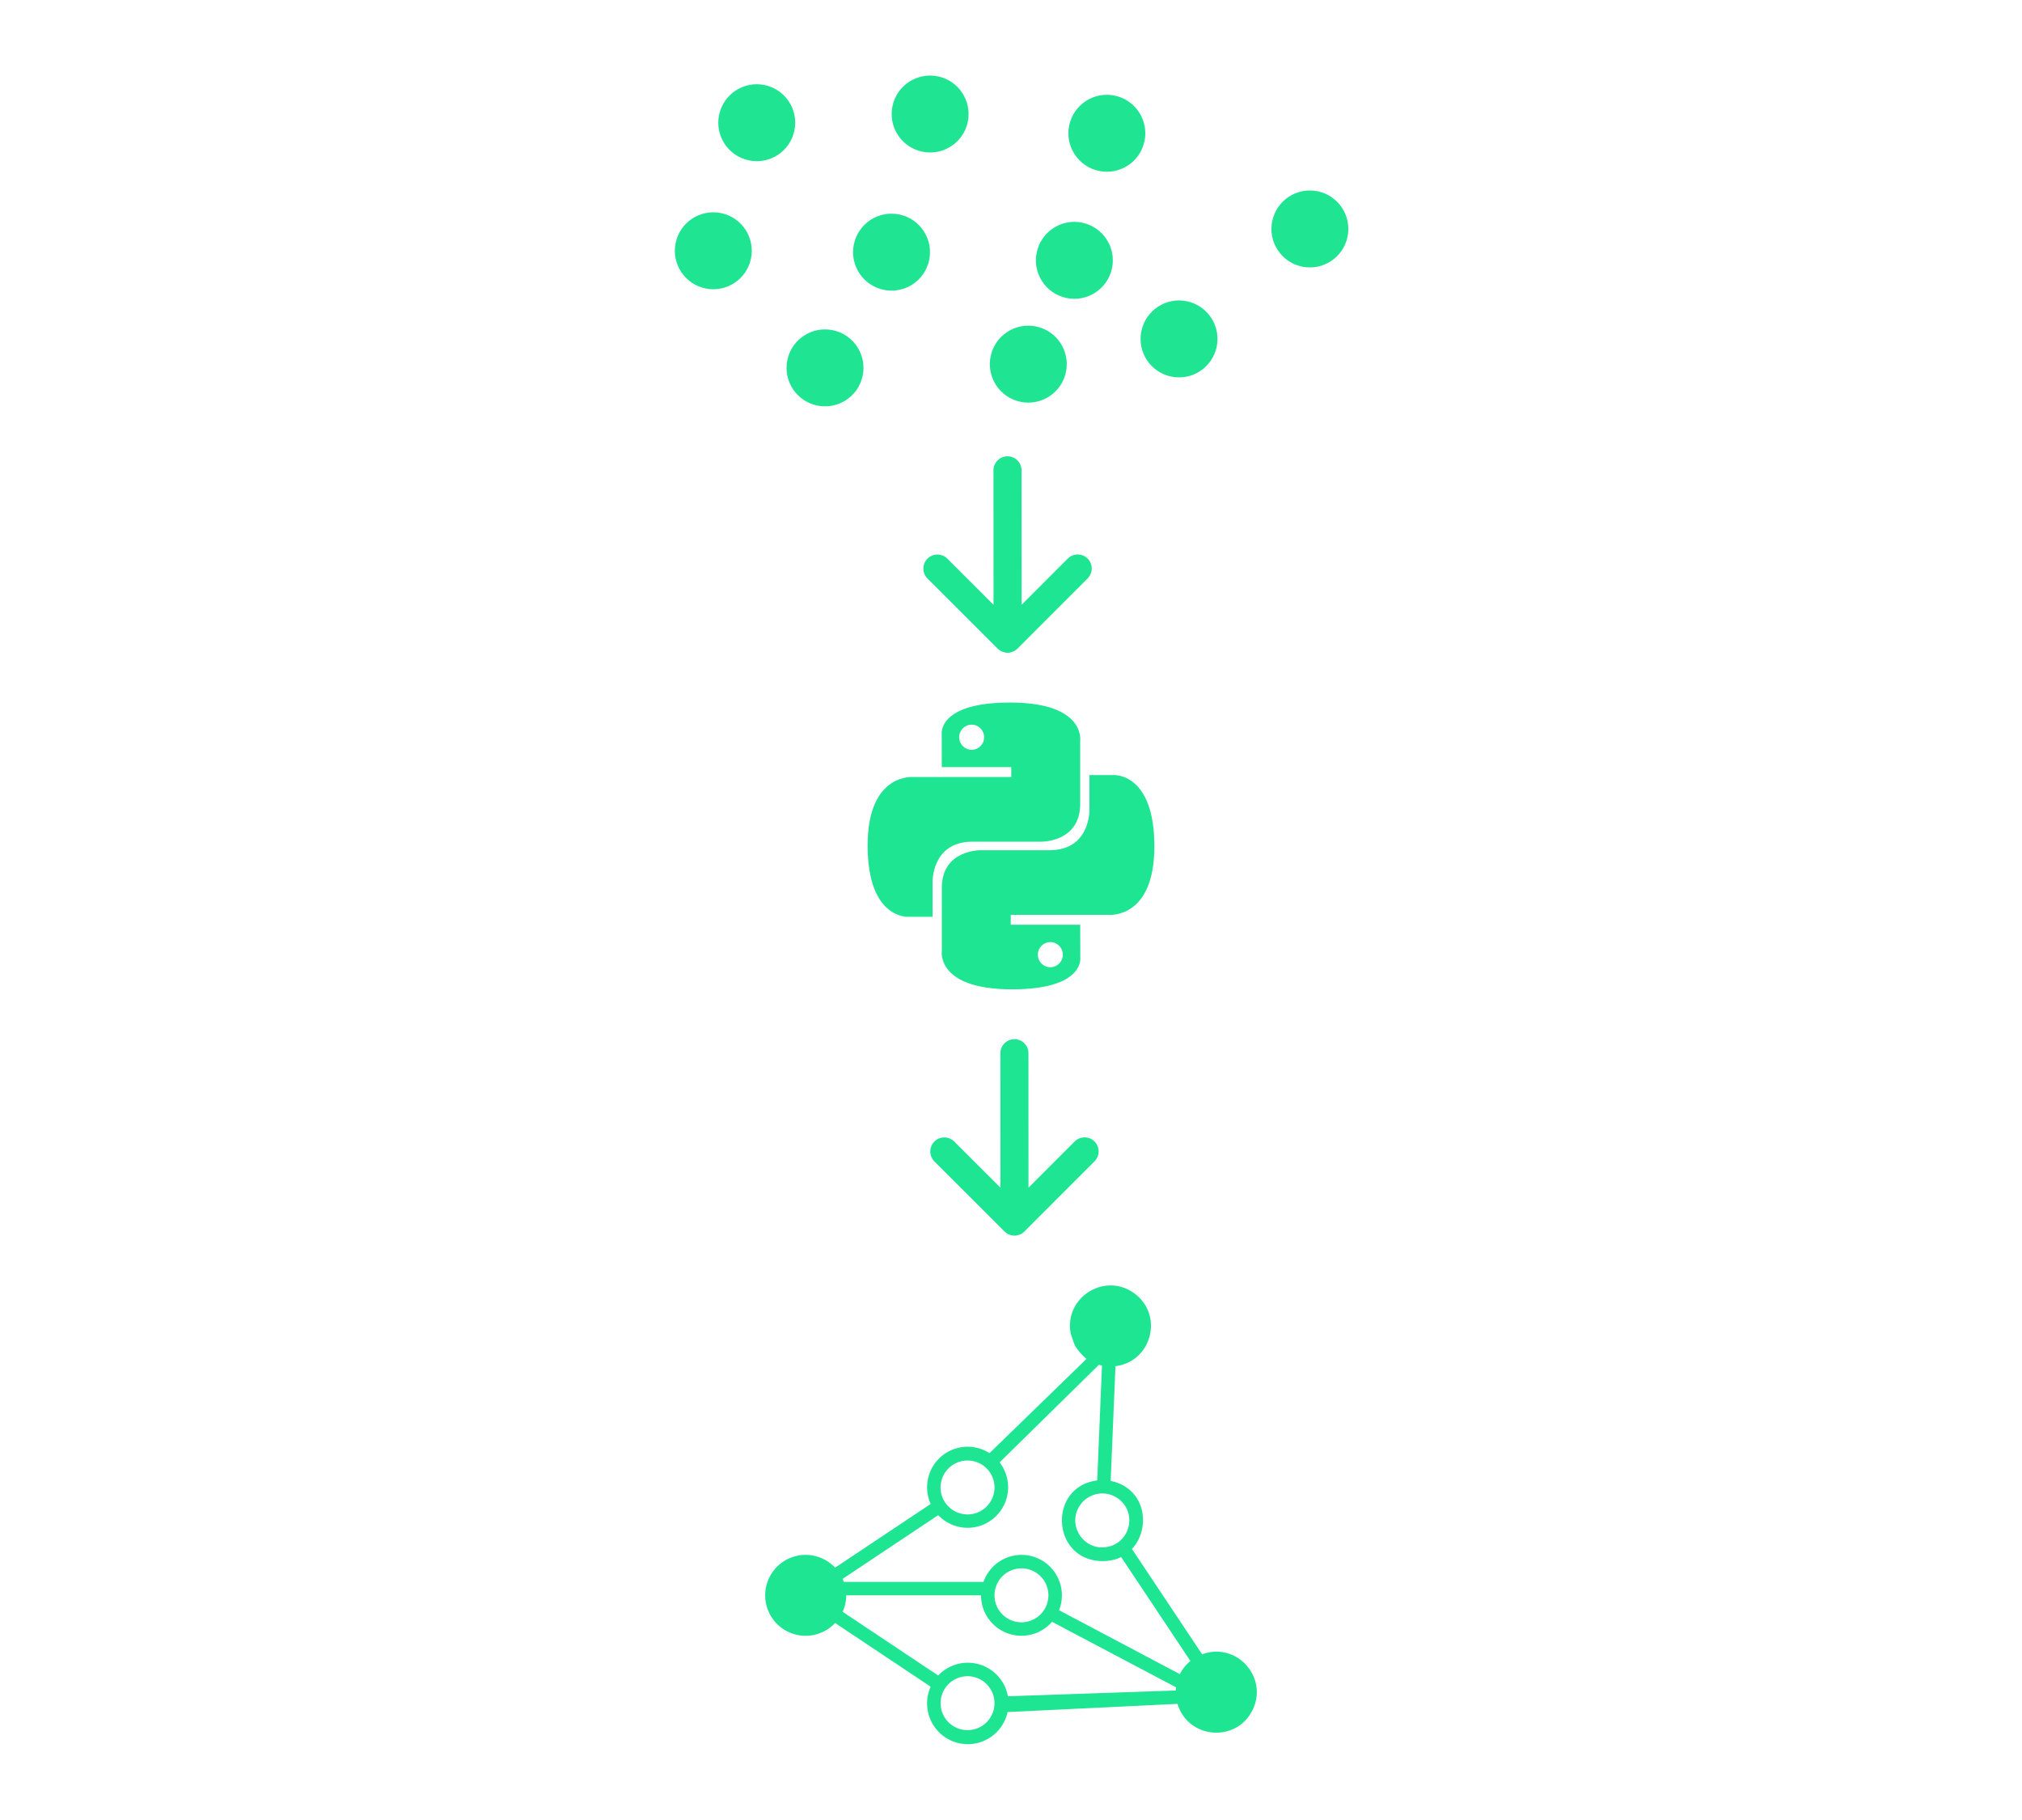 <?xml version="1.0" encoding="UTF-8" standalone="no"?>
<!-- Created with Inkscape (http://www.inkscape.org/) -->

<svg
   version="1.1"
   id="svg1"
   width="1000"
   height="900"
   viewBox="0 0 1000 900"
   sodipodi:docname="link-chart.svg"
   xml:space="preserve"
   inkscape:version="1.3.2 (091e20e, 2023-11-25, custom)"
   xmlns:inkscape="http://www.inkscape.org/namespaces/inkscape"
   xmlns:sodipodi="http://sodipodi.sourceforge.net/DTD/sodipodi-0.dtd"
   xmlns="http://www.w3.org/2000/svg"
   xmlns:svg="http://www.w3.org/2000/svg"><defs
     id="defs1">
	
	
	
	
	
	
	
<clipPath
   id="clip0_429_11128"><rect
     width="24"
     height="24"
     fill="white"
     id="rect1" /></clipPath></defs><sodipodi:namedview
     id="namedview1"
     pagecolor="#505050"
     bordercolor="#eeeeee"
     borderopacity="1"
     inkscape:showpageshadow="0"
     inkscape:pageopacity="0"
     inkscape:pagecheckerboard="0"
     inkscape:deskcolor="#505050"
     inkscape:zoom="0.13750001"
     inkscape:cx="-498.1818"
     inkscape:cy="199.99999"
     inkscape:window-width="1366"
     inkscape:window-height="745"
     inkscape:window-x="-8"
     inkscape:window-y="-8"
     inkscape:window-maximized="1"
     inkscape:current-layer="layer2" /><g
     inkscape:groupmode="layer"
     inkscape:label="Image"
     id="g1" /><g
     inkscape:groupmode="layer"
     id="layer1"
     inkscape:label="mountains" /><g
     inkscape:groupmode="layer"
     id="layer2"
     inkscape:label="cactus"><g
       id="g12"
       transform="translate(0,-29.813)"><path
         d="m 519.457,508.112 c -3.418,0 -6.183,-2.78 -6.183,-6.216 0,-3.436 2.765,-6.208 6.183,-6.208 3.418,0 6.183,2.773 6.183,6.208 0,3.436 -2.765,6.216 -6.183,6.216 m -18.947,10.934 c 36.008,0 33.76,-15.696 33.76,-15.696 l -0.043,-16.259 h -34.355 v -4.883 h 47.998 c 0,0 23.038,2.63 23.038,-33.887 0,-36.516 -20.103,-35.226 -20.103,-35.226 h -12.005 v 16.95 c 0,0 0.645,20.208 -19.784,20.208 H 484.939 c 0,0 -19.145,-0.305 -19.145,18.604 v 31.263 c 0,0 -2.907,18.925 34.717,18.925 M 480.55,388.162 c 3.418,0 6.176,2.78 6.176,6.216 0,3.436 -2.758,6.208 -6.176,6.208 -3.418,0 -6.183,-2.773 -6.183,-6.208 0,-3.436 2.765,-6.216 6.183,-6.216 m 18.94,-10.934 c -36.001,0 -33.753,15.696 -33.753,15.696 l 0.043,16.259 h 34.355 v 4.883 h -48.005 c 0,0 -23.038,-2.63 -23.038,33.887 0,36.516 20.11,35.226 20.11,35.226 h 11.998 v -16.95 c 0,0 -0.645,-20.208 19.791,-20.208 h 34.072 c 0,0 19.145,0.305 19.145,-18.604 V 396.153 c 0,0 2.907,-18.925 -34.717,-18.925"
         id="python-[#127]"
         style="fill:#1ee592;fill-opacity:1;fill-rule:evenodd;stroke:none;stroke-width:7.091" /><path
         d="m 501.686,550.626 0.035,83.264 m 0,0 34.679,-34.708 m -34.679,34.708 -34.708,-34.679"
         stroke="#000000"
         stroke-width="13.877"
         stroke-linecap="round"
         stroke-linejoin="round"
         id="path1-6"
         style="fill:#1ee592;fill-opacity:1;stroke:#1ee592;stroke-opacity:1" /><path
         d="m 498.272,262.384 0.035,83.264 m 0,0 34.679,-34.708 m -34.679,34.708 -34.708,-34.679"
         stroke="#000000"
         stroke-width="13.877"
         stroke-linecap="round"
         stroke-linejoin="round"
         id="path1-6-4"
         style="fill:#1ee592;fill-opacity:1;stroke:#1ee592;stroke-opacity:1" /><path
         id="path1-3"
         style="fill:#1ee592;fill-opacity:1;stroke-width:6.667"
         d="m 491.864,755.428 51.621,-50.729 c 0.505,0.145 1.005,0.319 1.513,0.426 l -2.36,56.756 c -24.447,3.184 -22.645,38.962 1.835,39.883 24.481,0.921 28.965,-34.62 4.827,-39.632 l 2.365,-56.752 c 17.99,-2.242 23.953,-25.34 9.301,-36.012 -14.652,-10.672 -34.808,2.09 -31.422,19.9 0,0 1.596,5.046 2.288,6.269 0.692,1.223 3.273,4.569 5.541,6.23 l -50.177,48.746 z m 61.147,15.459 c 9.603,6.994 5.954,22.104 -5.78,23.949 -11.734,1.844 -19.842,-11.418 -12.848,-21.021 4.339,-5.946 12.673,-7.255 18.627,-2.928 z m -34.965,59.732 63.608,33.59 c -0.058,0.522 -0.146,1.044 -0.166,1.563 l -86.176,2.971 0.838,7.795 86.205,-4.15 c 5.227,17.36 28.998,19.365 37.062,3.131 8.064,-16.234 -7.897,-33.964 -24.887,-27.64 l -36.03,-54.066 -5.79,3.31 36.024,54.063 c -2.179,1.775 -3.956,3.993 -5.212,6.507 l -61.411,-32.498 z m -12.872,-31.909 a 19.967,19.967 0 0 0 -18.773,13.333 h -69.12 c -0.18,-0.493 -0.333,-1 -0.547,-1.473 l 47.267,-31.507 a 20.04,20.04 0 1 0 -3.72,-5.533 l -47.267,31.5 a 20,20 0 1 0 0,27.367 l 47.267,31.507 a 19.82,19.82 0 0 0 -1.773,8.14 20.133,20.133 0 1 0 5.487,-13.68 L 416.734,826.856 a 19.82,19.82 0 0 0 1.773,-8.147 h 66.667 a 20,20 0 1 0 20,-20 z m -40,-33.333 a 13.333,13.333 0 1 1 13.333,13.333 13.347,13.347 0 0 1 -13.333,-13.333 z m 13.333,93.333 a 13.333,13.333 0 1 1 -13.333,13.333 13.347,13.347 0 0 1 13.333,-13.333 z m 26.667,-26.667 a 13.333,13.333 0 1 1 13.333,-13.333 13.347,13.347 0 0 1 -13.333,13.333 z" /><g
         id="g11"
         transform="matrix(0.745,0.155,-0.155,0.745,181.439,-120.996)"
         style="fill:#1ee592;fill-opacity:1"><circle
           style="opacity:0.99;fill:#1ee592;fill-opacity:1;stroke-width:3.918"
           id="path10"
           cx="304.699"
           cy="220.489"
           r="25" /><circle
           style="opacity:0.99;fill:#1ee592;fill-opacity:1;stroke-width:3.918"
           id="path10-9"
           cx="525"
           cy="266"
           r="25" /><circle
           style="opacity:0.99;fill:#1ee592;fill-opacity:1;stroke-width:3.918"
           id="path10-2"
           cx="407.583"
           cy="285.001"
           r="25" /><circle
           style="opacity:0.99;fill:#1ee592;fill-opacity:1;stroke-width:3.918"
           id="path10-6"
           cx="413.86"
           cy="192.006"
           r="25" /><circle
           style="opacity:0.99;fill:#1ee592;fill-opacity:1;stroke-width:3.918"
           id="path10-4"
           cx="528.855"
           cy="180.86"
           r="25" /><circle
           style="opacity:0.99;fill:#1ee592;fill-opacity:1;stroke-width:3.918"
           id="path10-1"
           cx="670.708"
           cy="214.856"
           r="25" /><circle
           style="opacity:0.99;fill:#1ee592;fill-opacity:1;stroke-width:3.918"
           id="path10-7"
           cx="602.005"
           cy="302.14"
           r="25" /><circle
           style="opacity:0.99;fill:#1ee592;fill-opacity:1;stroke-width:3.918"
           id="path10-62"
           cx="509.434"
           cy="338.143"
           r="25" /><circle
           style="opacity:0.99;fill:#1ee592;fill-opacity:1;stroke-width:3.918"
           id="path10-8"
           cx="380.58"
           cy="367.428"
           r="25" /><circle
           style="opacity:0.99;fill:#1ee592;fill-opacity:1;stroke-width:3.918"
           id="path10-0"
           cx="294.004"
           cy="307.717"
           r="25" /></g></g></g></svg>
